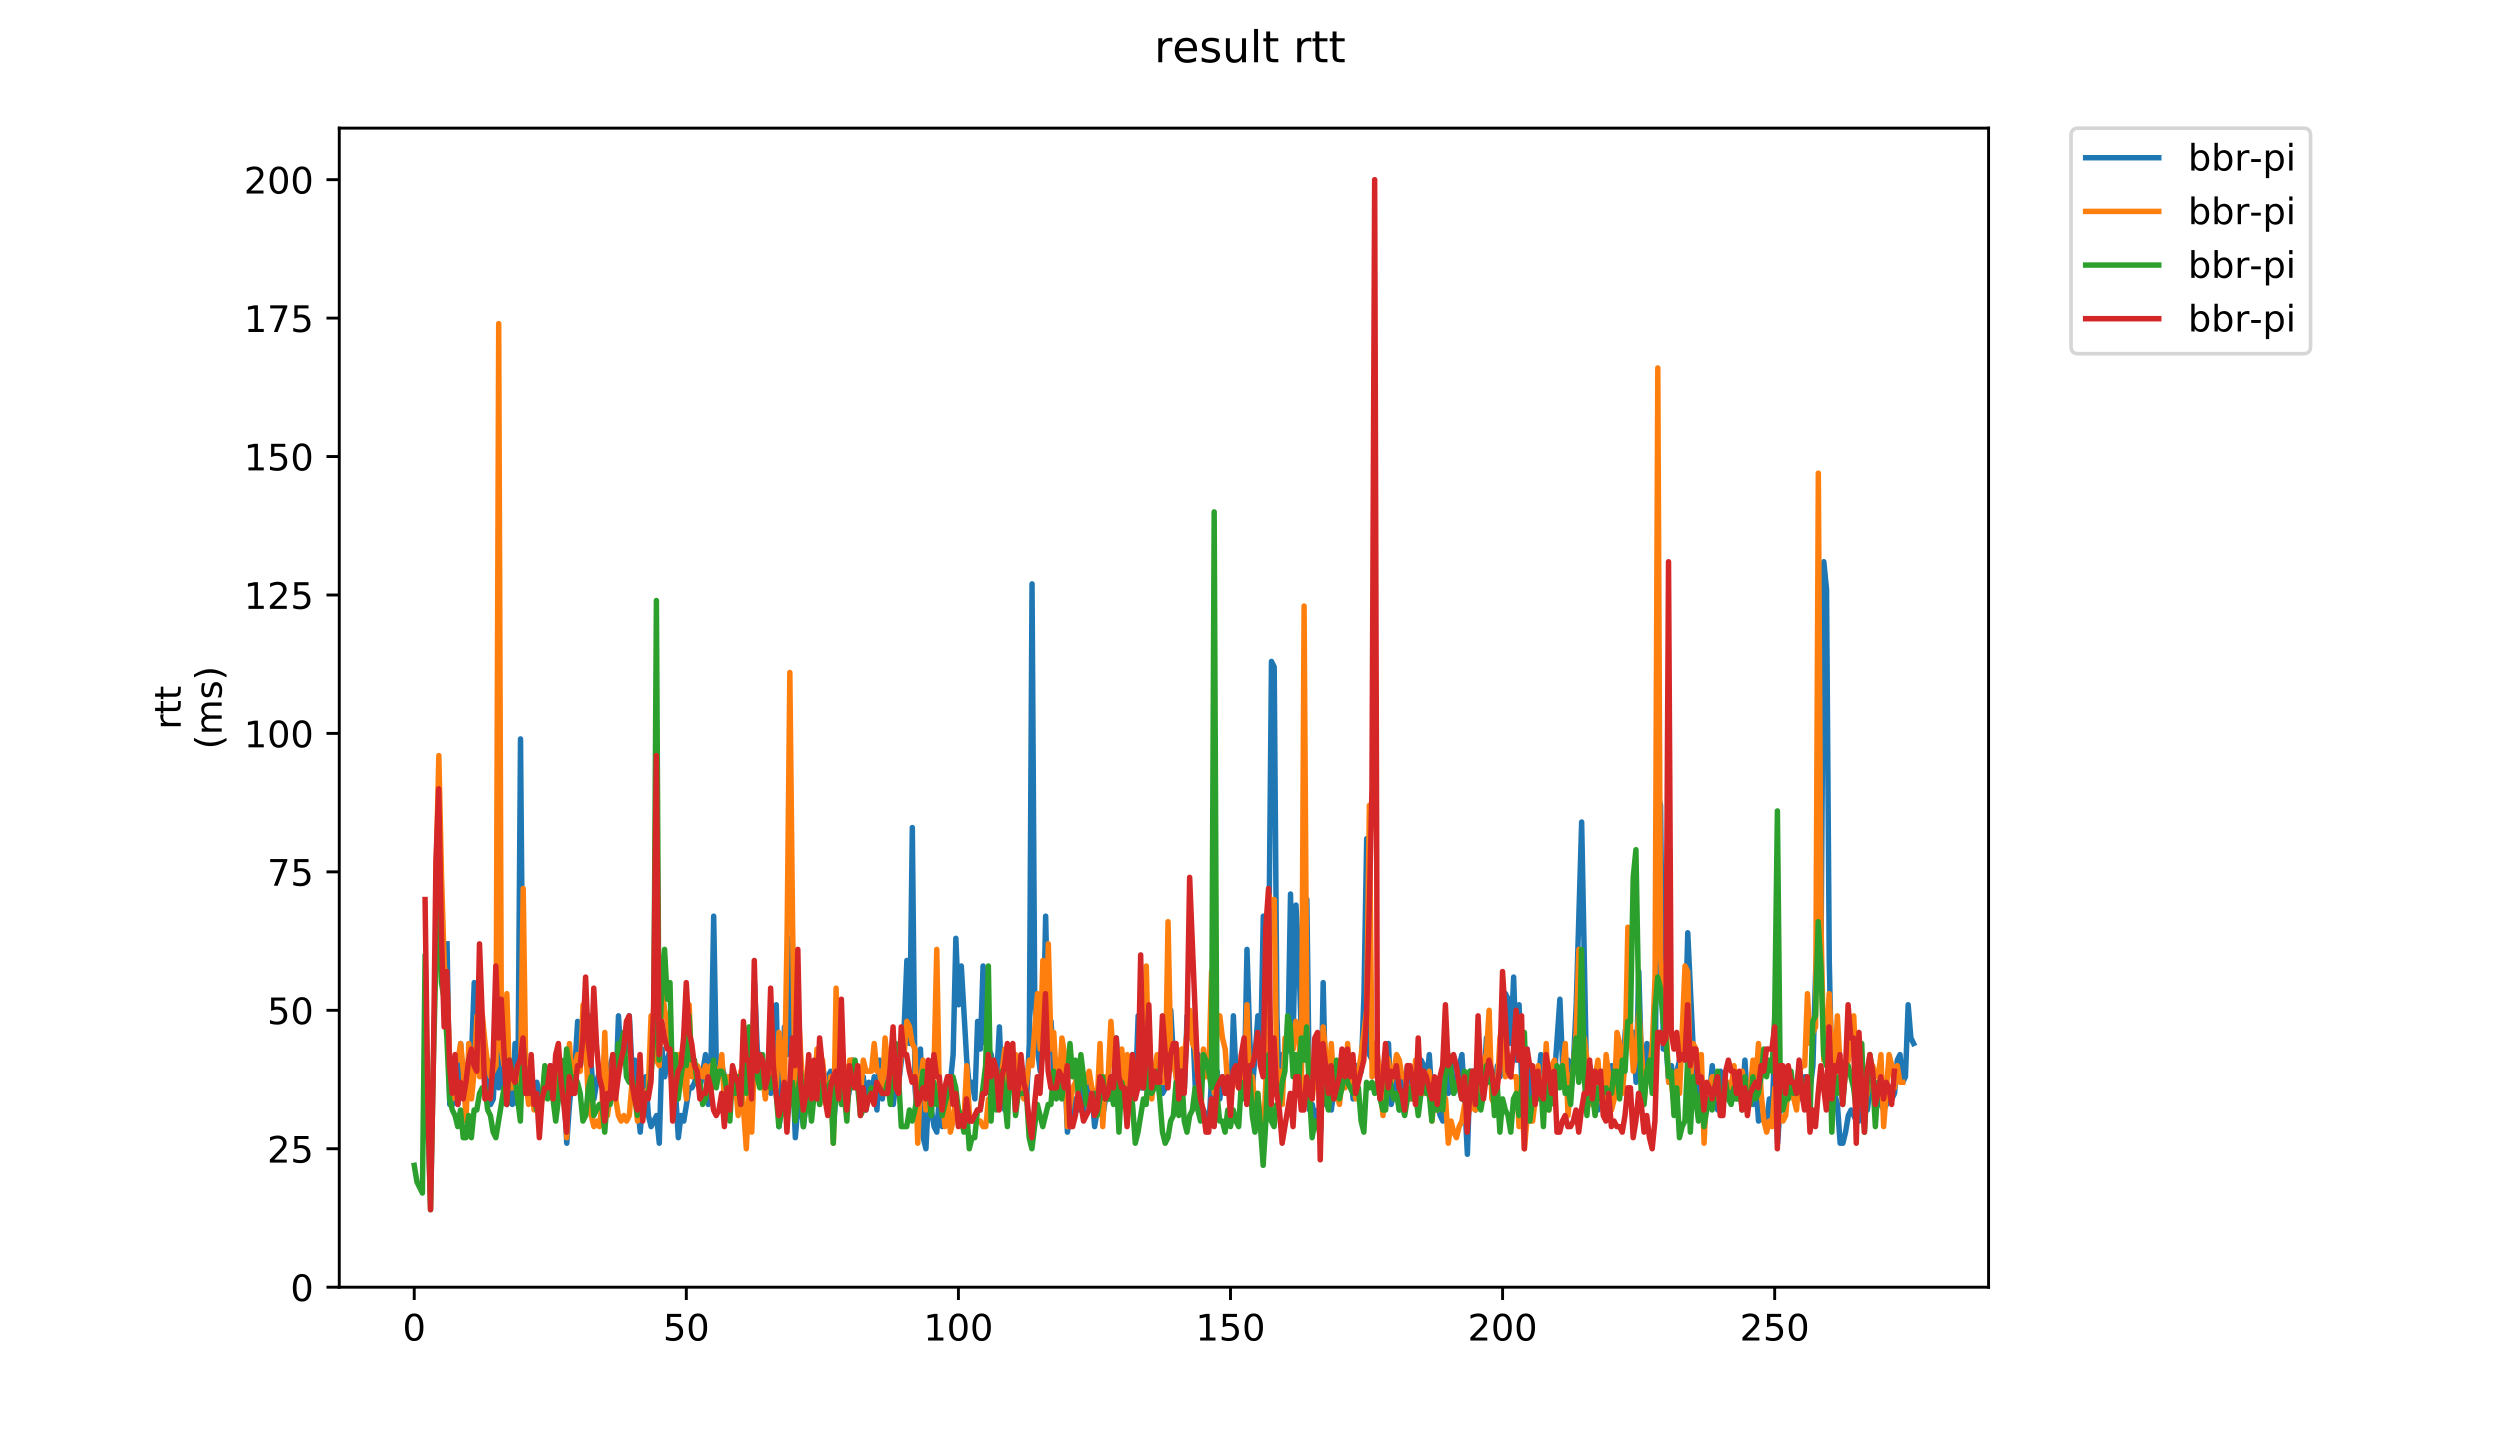 <?xml version="1.0" encoding="utf-8" standalone="no"?>
<!DOCTYPE svg PUBLIC "-//W3C//DTD SVG 1.1//EN"
  "http://www.w3.org/Graphics/SVG/1.1/DTD/svg11.dtd">
<!-- Created with matplotlib (https://matplotlib.org/) -->
<svg height="396pt" version="1.1" viewBox="0 0 684 396" width="684pt" xmlns="http://www.w3.org/2000/svg" xmlns:xlink="http://www.w3.org/1999/xlink">
 <defs>
  <style type="text/css">
*{stroke-linecap:butt;stroke-linejoin:round;}
  </style>
 </defs>
 <g id="figure_1">
  <g id="patch_1">
   <path d="M 0 396 
L 684 396 
L 684 0 
L 0 0 
z
" style="fill:#ffffff;"/>
  </g>
  <g id="axes_1">
   <g id="patch_2">
    <path d="M 92.824 352.174 
L 544.074 352.174 
L 544.074 35.062 
L 92.824 35.062 
z
" style="fill:#ffffff;"/>
   </g>
   <g id="matplotlib.axis_1">
    <g id="xtick_1">
     <g id="line2d_1">
      <defs>
       <path d="M 0 0 
L 0 3.5 
" id="m3729306bd9" style="stroke:#000000;stroke-width:0.8;"/>
      </defs>
      <g>
       <use style="stroke:#000000;stroke-width:0.8;" x="113.334" xlink:href="#m3729306bd9" y="352.174"/>
      </g>
     </g>
     <g id="text_1">
      <!-- 0 -->
      <defs>
       <path d="M 31.781 66.406 
Q 24.172 66.406 20.328 58.906 
Q 16.5 51.422 16.5 36.375 
Q 16.5 21.391 20.328 13.891 
Q 24.172 6.391 31.781 6.391 
Q 39.453 6.391 43.281 13.891 
Q 47.125 21.391 47.125 36.375 
Q 47.125 51.422 43.281 58.906 
Q 39.453 66.406 31.781 66.406 
z
M 31.781 74.219 
Q 44.047 74.219 50.516 64.516 
Q 56.984 54.828 56.984 36.375 
Q 56.984 17.969 50.516 8.266 
Q 44.047 -1.422 31.781 -1.422 
Q 19.531 -1.422 13.062 8.266 
Q 6.594 17.969 6.594 36.375 
Q 6.594 54.828 13.062 64.516 
Q 19.531 74.219 31.781 74.219 
z
" id="DejaVuSans-48"/>
      </defs>
      <g transform="translate(110.153 366.773)scale(0.1 -0.1)">
       <use xlink:href="#DejaVuSans-48"/>
      </g>
     </g>
    </g>
    <g id="xtick_2">
     <g id="line2d_2">
      <g>
       <use style="stroke:#000000;stroke-width:0.8;" x="187.777" xlink:href="#m3729306bd9" y="352.174"/>
      </g>
     </g>
     <g id="text_2">
      <!-- 50 -->
      <defs>
       <path d="M 10.797 72.906 
L 49.516 72.906 
L 49.516 64.594 
L 19.828 64.594 
L 19.828 46.734 
Q 21.969 47.469 24.109 47.828 
Q 26.266 48.188 28.422 48.188 
Q 40.625 48.188 47.75 41.5 
Q 54.891 34.812 54.891 23.391 
Q 54.891 11.625 47.562 5.094 
Q 40.234 -1.422 26.906 -1.422 
Q 22.312 -1.422 17.547 -0.641 
Q 12.797 0.141 7.719 1.703 
L 7.719 11.625 
Q 12.109 9.234 16.797 8.062 
Q 21.484 6.891 26.703 6.891 
Q 35.156 6.891 40.078 11.328 
Q 45.016 15.766 45.016 23.391 
Q 45.016 31 40.078 35.438 
Q 35.156 39.891 26.703 39.891 
Q 22.75 39.891 18.812 39.016 
Q 14.891 38.141 10.797 36.281 
z
" id="DejaVuSans-53"/>
      </defs>
      <g transform="translate(181.415 366.773)scale(0.1 -0.1)">
       <use xlink:href="#DejaVuSans-53"/>
       <use x="63.623" xlink:href="#DejaVuSans-48"/>
      </g>
     </g>
    </g>
    <g id="xtick_3">
     <g id="line2d_3">
      <g>
       <use style="stroke:#000000;stroke-width:0.8;" x="262.221" xlink:href="#m3729306bd9" y="352.174"/>
      </g>
     </g>
     <g id="text_3">
      <!-- 100 -->
      <defs>
       <path d="M 12.406 8.297 
L 28.516 8.297 
L 28.516 63.922 
L 10.984 60.406 
L 10.984 69.391 
L 28.422 72.906 
L 38.281 72.906 
L 38.281 8.297 
L 54.391 8.297 
L 54.391 0 
L 12.406 0 
z
" id="DejaVuSans-49"/>
      </defs>
      <g transform="translate(252.677 366.773)scale(0.1 -0.1)">
       <use xlink:href="#DejaVuSans-49"/>
       <use x="63.623" xlink:href="#DejaVuSans-48"/>
       <use x="127.246" xlink:href="#DejaVuSans-48"/>
      </g>
     </g>
    </g>
    <g id="xtick_4">
     <g id="line2d_4">
      <g>
       <use style="stroke:#000000;stroke-width:0.8;" x="336.665" xlink:href="#m3729306bd9" y="352.174"/>
      </g>
     </g>
     <g id="text_4">
      <!-- 150 -->
      <g transform="translate(327.121 366.773)scale(0.1 -0.1)">
       <use xlink:href="#DejaVuSans-49"/>
       <use x="63.623" xlink:href="#DejaVuSans-53"/>
       <use x="127.246" xlink:href="#DejaVuSans-48"/>
      </g>
     </g>
    </g>
    <g id="xtick_5">
     <g id="line2d_5">
      <g>
       <use style="stroke:#000000;stroke-width:0.8;" x="411.108" xlink:href="#m3729306bd9" y="352.174"/>
      </g>
     </g>
     <g id="text_5">
      <!-- 200 -->
      <defs>
       <path d="M 19.188 8.297 
L 53.609 8.297 
L 53.609 0 
L 7.328 0 
L 7.328 8.297 
Q 12.938 14.109 22.625 23.891 
Q 32.328 33.688 34.812 36.531 
Q 39.547 41.844 41.422 45.531 
Q 43.312 49.219 43.312 52.781 
Q 43.312 58.594 39.234 62.25 
Q 35.156 65.922 28.609 65.922 
Q 23.969 65.922 18.812 64.312 
Q 13.672 62.703 7.812 59.422 
L 7.812 69.391 
Q 13.766 71.781 18.938 73 
Q 24.125 74.219 28.422 74.219 
Q 39.75 74.219 46.484 68.547 
Q 53.219 62.891 53.219 53.422 
Q 53.219 48.922 51.531 44.891 
Q 49.859 40.875 45.406 35.406 
Q 44.188 33.984 37.641 27.219 
Q 31.109 20.453 19.188 8.297 
z
" id="DejaVuSans-50"/>
      </defs>
      <g transform="translate(401.564 366.773)scale(0.1 -0.1)">
       <use xlink:href="#DejaVuSans-50"/>
       <use x="63.623" xlink:href="#DejaVuSans-48"/>
       <use x="127.246" xlink:href="#DejaVuSans-48"/>
      </g>
     </g>
    </g>
    <g id="xtick_6">
     <g id="line2d_6">
      <g>
       <use style="stroke:#000000;stroke-width:0.8;" x="485.552" xlink:href="#m3729306bd9" y="352.174"/>
      </g>
     </g>
     <g id="text_6">
      <!-- 250 -->
      <g transform="translate(476.008 366.773)scale(0.1 -0.1)">
       <use xlink:href="#DejaVuSans-50"/>
       <use x="63.623" xlink:href="#DejaVuSans-53"/>
       <use x="127.246" xlink:href="#DejaVuSans-48"/>
      </g>
     </g>
    </g>
   </g>
   <g id="matplotlib.axis_2">
    <g id="ytick_1">
     <g id="line2d_7">
      <defs>
       <path d="M 0 0 
L -3.5 0 
" id="mae95e56ed5" style="stroke:#000000;stroke-width:0.8;"/>
      </defs>
      <g>
       <use style="stroke:#000000;stroke-width:0.8;" x="92.824" xlink:href="#mae95e56ed5" y="352.174"/>
      </g>
     </g>
     <g id="text_7">
      <!-- 0 -->
      <g transform="translate(79.461 355.973)scale(0.1 -0.1)">
       <use xlink:href="#DejaVuSans-48"/>
      </g>
     </g>
    </g>
    <g id="ytick_2">
     <g id="line2d_8">
      <g>
       <use style="stroke:#000000;stroke-width:0.8;" x="92.824" xlink:href="#mae95e56ed5" y="314.297"/>
      </g>
     </g>
     <g id="text_8">
      <!-- 25 -->
      <g transform="translate(73.099 318.096)scale(0.1 -0.1)">
       <use xlink:href="#DejaVuSans-50"/>
       <use x="63.623" xlink:href="#DejaVuSans-53"/>
      </g>
     </g>
    </g>
    <g id="ytick_3">
     <g id="line2d_9">
      <g>
       <use style="stroke:#000000;stroke-width:0.8;" x="92.824" xlink:href="#mae95e56ed5" y="276.419"/>
      </g>
     </g>
     <g id="text_9">
      <!-- 50 -->
      <g transform="translate(73.099 280.218)scale(0.1 -0.1)">
       <use xlink:href="#DejaVuSans-53"/>
       <use x="63.623" xlink:href="#DejaVuSans-48"/>
      </g>
     </g>
    </g>
    <g id="ytick_4">
     <g id="line2d_10">
      <g>
       <use style="stroke:#000000;stroke-width:0.8;" x="92.824" xlink:href="#mae95e56ed5" y="238.541"/>
      </g>
     </g>
     <g id="text_10">
      <!-- 75 -->
      <defs>
       <path d="M 8.203 72.906 
L 55.078 72.906 
L 55.078 68.703 
L 28.609 0 
L 18.312 0 
L 43.219 64.594 
L 8.203 64.594 
z
" id="DejaVuSans-55"/>
      </defs>
      <g transform="translate(73.099 242.34)scale(0.1 -0.1)">
       <use xlink:href="#DejaVuSans-55"/>
       <use x="63.623" xlink:href="#DejaVuSans-53"/>
      </g>
     </g>
    </g>
    <g id="ytick_5">
     <g id="line2d_11">
      <g>
       <use style="stroke:#000000;stroke-width:0.8;" x="92.824" xlink:href="#mae95e56ed5" y="200.664"/>
      </g>
     </g>
     <g id="text_11">
      <!-- 100 -->
      <g transform="translate(66.736 204.463)scale(0.1 -0.1)">
       <use xlink:href="#DejaVuSans-49"/>
       <use x="63.623" xlink:href="#DejaVuSans-48"/>
       <use x="127.246" xlink:href="#DejaVuSans-48"/>
      </g>
     </g>
    </g>
    <g id="ytick_6">
     <g id="line2d_12">
      <g>
       <use style="stroke:#000000;stroke-width:0.8;" x="92.824" xlink:href="#mae95e56ed5" y="162.786"/>
      </g>
     </g>
     <g id="text_12">
      <!-- 125 -->
      <g transform="translate(66.736 166.585)scale(0.1 -0.1)">
       <use xlink:href="#DejaVuSans-49"/>
       <use x="63.623" xlink:href="#DejaVuSans-50"/>
       <use x="127.246" xlink:href="#DejaVuSans-53"/>
      </g>
     </g>
    </g>
    <g id="ytick_7">
     <g id="line2d_13">
      <g>
       <use style="stroke:#000000;stroke-width:0.8;" x="92.824" xlink:href="#mae95e56ed5" y="124.908"/>
      </g>
     </g>
     <g id="text_13">
      <!-- 150 -->
      <g transform="translate(66.736 128.707)scale(0.1 -0.1)">
       <use xlink:href="#DejaVuSans-49"/>
       <use x="63.623" xlink:href="#DejaVuSans-53"/>
       <use x="127.246" xlink:href="#DejaVuSans-48"/>
      </g>
     </g>
    </g>
    <g id="ytick_8">
     <g id="line2d_14">
      <g>
       <use style="stroke:#000000;stroke-width:0.8;" x="92.824" xlink:href="#mae95e56ed5" y="87.031"/>
      </g>
     </g>
     <g id="text_14">
      <!-- 175 -->
      <g transform="translate(66.736 90.83)scale(0.1 -0.1)">
       <use xlink:href="#DejaVuSans-49"/>
       <use x="63.623" xlink:href="#DejaVuSans-55"/>
       <use x="127.246" xlink:href="#DejaVuSans-53"/>
      </g>
     </g>
    </g>
    <g id="ytick_9">
     <g id="line2d_15">
      <g>
       <use style="stroke:#000000;stroke-width:0.8;" x="92.824" xlink:href="#mae95e56ed5" y="49.153"/>
      </g>
     </g>
     <g id="text_15">
      <!-- 200 -->
      <g transform="translate(66.736 52.952)scale(0.1 -0.1)">
       <use xlink:href="#DejaVuSans-50"/>
       <use x="63.623" xlink:href="#DejaVuSans-48"/>
       <use x="127.246" xlink:href="#DejaVuSans-48"/>
      </g>
     </g>
    </g>
    <g id="text_16">
     <!-- rtt -->
     <defs>
      <path d="M 41.109 46.297 
Q 39.594 47.172 37.812 47.578 
Q 36.031 48 33.891 48 
Q 26.266 48 22.188 43.047 
Q 18.109 38.094 18.109 28.812 
L 18.109 0 
L 9.078 0 
L 9.078 54.688 
L 18.109 54.688 
L 18.109 46.188 
Q 20.953 51.172 25.484 53.578 
Q 30.031 56 36.531 56 
Q 37.453 56 38.578 55.875 
Q 39.703 55.766 41.062 55.516 
z
" id="DejaVuSans-114"/>
      <path d="M 18.312 70.219 
L 18.312 54.688 
L 36.812 54.688 
L 36.812 47.703 
L 18.312 47.703 
L 18.312 18.016 
Q 18.312 11.328 20.141 9.422 
Q 21.969 7.516 27.594 7.516 
L 36.812 7.516 
L 36.812 0 
L 27.594 0 
Q 17.188 0 13.234 3.875 
Q 9.281 7.766 9.281 18.016 
L 9.281 47.703 
L 2.688 47.703 
L 2.688 54.688 
L 9.281 54.688 
L 9.281 70.219 
z
" id="DejaVuSans-116"/>
     </defs>
     <g transform="translate(49.459 199.594)rotate(-90)scale(0.1 -0.1)">
      <use xlink:href="#DejaVuSans-114"/>
      <use x="41.113" xlink:href="#DejaVuSans-116"/>
      <use x="80.322" xlink:href="#DejaVuSans-116"/>
     </g>
     <!-- (ms) -->
     <defs>
      <path d="M 31 75.875 
Q 24.469 64.656 21.281 53.656 
Q 18.109 42.672 18.109 31.391 
Q 18.109 20.125 21.312 9.062 
Q 24.516 -2 31 -13.188 
L 23.188 -13.188 
Q 15.875 -1.703 12.234 9.375 
Q 8.594 20.453 8.594 31.391 
Q 8.594 42.281 12.203 53.312 
Q 15.828 64.359 23.188 75.875 
z
" id="DejaVuSans-40"/>
      <path d="M 52 44.188 
Q 55.375 50.25 60.062 53.125 
Q 64.75 56 71.094 56 
Q 79.641 56 84.281 50.016 
Q 88.922 44.047 88.922 33.016 
L 88.922 0 
L 79.891 0 
L 79.891 32.719 
Q 79.891 40.578 77.094 44.375 
Q 74.312 48.188 68.609 48.188 
Q 61.625 48.188 57.562 43.547 
Q 53.516 38.922 53.516 30.906 
L 53.516 0 
L 44.484 0 
L 44.484 32.719 
Q 44.484 40.625 41.703 44.406 
Q 38.922 48.188 33.109 48.188 
Q 26.219 48.188 22.156 43.531 
Q 18.109 38.875 18.109 30.906 
L 18.109 0 
L 9.078 0 
L 9.078 54.688 
L 18.109 54.688 
L 18.109 46.188 
Q 21.188 51.219 25.484 53.609 
Q 29.781 56 35.688 56 
Q 41.656 56 45.828 52.969 
Q 50 49.953 52 44.188 
z
" id="DejaVuSans-109"/>
      <path d="M 44.281 53.078 
L 44.281 44.578 
Q 40.484 46.531 36.375 47.5 
Q 32.281 48.484 27.875 48.484 
Q 21.188 48.484 17.844 46.438 
Q 14.5 44.391 14.5 40.281 
Q 14.5 37.156 16.891 35.375 
Q 19.281 33.594 26.516 31.984 
L 29.594 31.297 
Q 39.156 29.25 43.188 25.516 
Q 47.219 21.781 47.219 15.094 
Q 47.219 7.469 41.188 3.016 
Q 35.156 -1.422 24.609 -1.422 
Q 20.219 -1.422 15.453 -0.562 
Q 10.688 0.297 5.422 2 
L 5.422 11.281 
Q 10.406 8.688 15.234 7.391 
Q 20.062 6.109 24.812 6.109 
Q 31.156 6.109 34.562 8.281 
Q 37.984 10.453 37.984 14.406 
Q 37.984 18.062 35.516 20.016 
Q 33.062 21.969 24.703 23.781 
L 21.578 24.516 
Q 13.234 26.266 9.516 29.906 
Q 5.812 33.547 5.812 39.891 
Q 5.812 47.609 11.281 51.797 
Q 16.75 56 26.812 56 
Q 31.781 56 36.172 55.266 
Q 40.578 54.547 44.281 53.078 
z
" id="DejaVuSans-115"/>
      <path d="M 8.016 75.875 
L 15.828 75.875 
Q 23.141 64.359 26.781 53.312 
Q 30.422 42.281 30.422 31.391 
Q 30.422 20.453 26.781 9.375 
Q 23.141 -1.703 15.828 -13.188 
L 8.016 -13.188 
Q 14.5 -2 17.703 9.062 
Q 20.906 20.125 20.906 31.391 
Q 20.906 42.672 17.703 53.656 
Q 14.5 64.656 8.016 75.875 
z
" id="DejaVuSans-41"/>
     </defs>
     <g transform="translate(60.657 204.995)rotate(-90)scale(0.1 -0.1)">
      <use xlink:href="#DejaVuSans-40"/>
      <use x="39.014" xlink:href="#DejaVuSans-109"/>
      <use x="136.426" xlink:href="#DejaVuSans-115"/>
      <use x="188.525" xlink:href="#DejaVuSans-41"/>
     </g>
    </g>
   </g>
   <g id="line2d_16">
    <path clip-path="url(#p307e58824f)" d="M 122.312 258.238 
L 123.056 302.176 
L 123.801 302.176 
L 124.545 294.6 
L 125.289 302.176 
L 126.034 285.51 
L 126.778 297.63 
L 127.523 297.63 
L 128.267 296.115 
L 129.012 288.54 
L 129.756 268.843 
L 130.5 283.994 
L 131.245 285.51 
L 131.989 280.964 
L 132.734 299.145 
L 133.478 290.055 
L 134.223 302.176 
L 134.967 300.661 
L 135.712 285.51 
L 136.456 297.63 
L 137.2 273.389 
L 137.945 297.63 
L 138.689 302.176 
L 139.434 299.145 
L 140.178 302.176 
L 140.923 285.51 
L 141.667 302.176 
L 142.411 202.179 
L 143.156 288.54 
L 143.9 299.145 
L 144.645 294.6 
L 145.389 296.115 
L 146.134 299.145 
L 146.878 296.115 
L 147.622 300.661 
L 148.367 300.661 
L 149.111 294.6 
L 149.856 297.63 
L 150.6 291.57 
L 151.345 297.63 
L 152.089 294.6 
L 152.834 299.145 
L 153.578 299.145 
L 154.322 297.63 
L 155.067 312.781 
L 155.811 302.176 
L 156.556 294.6 
L 157.3 291.57 
L 158.045 279.449 
L 158.789 291.57 
L 159.533 287.025 
L 160.278 288.54 
L 161.022 277.934 
L 161.767 291.57 
L 162.511 300.661 
L 163.256 296.115 
L 164 293.085 
L 164.745 294.6 
L 165.489 306.721 
L 166.233 294.6 
L 167.722 288.54 
L 168.467 299.145 
L 169.211 277.934 
L 169.956 290.055 
L 171.444 287.025 
L 172.189 277.934 
L 172.933 293.085 
L 173.678 290.055 
L 174.422 302.176 
L 175.167 309.751 
L 175.911 300.661 
L 176.655 294.6 
L 177.4 305.206 
L 178.144 308.236 
L 179.633 305.206 
L 180.378 312.781 
L 181.122 287.025 
L 181.867 294.6 
L 182.611 290.055 
L 183.355 287.025 
L 184.1 302.176 
L 184.844 299.145 
L 185.589 311.266 
L 186.333 305.206 
L 187.078 306.721 
L 188.566 297.63 
L 189.311 297.63 
L 190.055 296.115 
L 190.8 293.085 
L 191.544 297.63 
L 193.033 288.54 
L 193.778 302.176 
L 194.522 291.57 
L 195.266 250.662 
L 196.011 293.085 
L 196.755 290.055 
L 197.5 291.57 
L 198.244 294.6 
L 198.989 299.145 
L 199.733 299.145 
L 200.477 294.6 
L 201.966 294.6 
L 202.711 299.145 
L 203.455 296.115 
L 204.2 296.115 
L 204.944 287.025 
L 205.688 293.085 
L 206.433 268.843 
L 207.177 287.025 
L 207.922 291.57 
L 208.666 294.6 
L 209.411 296.115 
L 210.155 294.6 
L 210.9 299.145 
L 212.388 274.904 
L 213.133 308.236 
L 213.877 302.176 
L 214.622 280.964 
L 215.366 288.54 
L 216.111 256.722 
L 216.855 291.57 
L 217.599 311.266 
L 218.344 302.176 
L 219.088 302.176 
L 219.833 308.236 
L 220.577 300.661 
L 221.322 294.6 
L 222.066 299.145 
L 222.811 297.63 
L 223.555 297.63 
L 224.299 299.145 
L 225.044 291.57 
L 225.788 296.115 
L 227.277 293.085 
L 228.022 308.236 
L 228.766 299.145 
L 230.255 299.145 
L 230.999 291.57 
L 231.744 302.176 
L 232.488 297.63 
L 233.233 290.055 
L 233.977 293.085 
L 234.721 294.6 
L 235.466 300.661 
L 236.21 294.6 
L 236.955 303.691 
L 237.699 296.115 
L 238.444 299.145 
L 239.188 294.6 
L 239.933 303.691 
L 240.677 290.055 
L 241.421 300.661 
L 242.166 293.085 
L 242.91 297.63 
L 243.655 290.055 
L 244.399 302.176 
L 245.144 296.115 
L 245.888 296.115 
L 246.632 290.055 
L 247.377 280.964 
L 248.121 262.783 
L 248.866 285.51 
L 249.61 226.42 
L 250.355 297.63 
L 251.099 306.721 
L 251.843 287.025 
L 252.588 311.266 
L 253.332 314.297 
L 254.077 299.145 
L 255.566 308.236 
L 256.31 309.751 
L 257.055 299.145 
L 257.799 308.236 
L 258.543 306.721 
L 259.288 294.6 
L 260.032 296.115 
L 260.777 288.54 
L 261.521 256.722 
L 262.266 274.904 
L 263.01 264.298 
L 264.499 290.055 
L 265.243 297.63 
L 265.988 296.115 
L 266.732 300.661 
L 267.477 279.449 
L 268.221 287.025 
L 268.966 264.298 
L 269.71 285.51 
L 271.199 288.54 
L 271.943 294.6 
L 272.688 294.6 
L 273.432 280.964 
L 274.177 299.145 
L 274.921 303.691 
L 275.665 297.63 
L 276.41 296.115 
L 277.154 291.57 
L 277.899 297.63 
L 278.643 299.145 
L 279.388 293.085 
L 280.132 294.6 
L 280.876 300.661 
L 281.621 285.51 
L 282.365 159.756 
L 283.11 274.904 
L 283.854 287.025 
L 284.599 293.085 
L 285.343 287.025 
L 286.088 250.662 
L 286.832 283.994 
L 287.576 279.449 
L 288.321 293.085 
L 289.065 293.085 
L 289.81 290.055 
L 290.554 299.145 
L 291.299 291.57 
L 292.043 309.751 
L 292.787 305.206 
L 293.532 305.206 
L 294.276 300.661 
L 295.021 303.691 
L 295.765 297.63 
L 296.51 303.691 
L 297.254 294.6 
L 297.999 300.661 
L 298.743 299.145 
L 299.487 308.236 
L 300.232 303.691 
L 300.976 300.661 
L 301.721 305.206 
L 302.465 300.661 
L 303.954 300.661 
L 304.698 297.63 
L 305.443 283.994 
L 306.187 299.145 
L 307.676 293.085 
L 308.421 299.145 
L 309.165 297.63 
L 309.909 288.54 
L 310.654 299.145 
L 311.398 277.934 
L 312.143 297.63 
L 313.632 297.63 
L 314.376 291.57 
L 315.121 293.085 
L 315.865 297.63 
L 316.609 293.085 
L 318.098 299.145 
L 318.843 297.63 
L 320.332 276.419 
L 321.076 290.055 
L 321.82 294.6 
L 322.565 300.661 
L 323.309 290.055 
L 324.054 297.63 
L 324.798 277.934 
L 325.543 283.994 
L 326.287 279.449 
L 327.032 297.63 
L 327.776 288.54 
L 328.52 305.206 
L 329.265 303.691 
L 330.009 305.206 
L 330.754 308.236 
L 331.498 294.6 
L 332.243 305.206 
L 332.987 293.085 
L 333.731 300.661 
L 334.476 294.6 
L 335.22 297.63 
L 335.965 293.085 
L 336.709 302.176 
L 337.454 277.934 
L 338.198 294.6 
L 338.942 291.57 
L 340.431 297.63 
L 341.176 259.753 
L 341.92 283.994 
L 342.665 297.63 
L 343.409 288.54 
L 344.154 277.934 
L 344.898 288.54 
L 345.642 250.662 
L 346.387 282.479 
L 347.131 261.268 
L 347.876 180.967 
L 348.62 182.482 
L 349.365 277.934 
L 350.109 302.176 
L 350.853 288.54 
L 351.598 288.54 
L 352.342 287.025 
L 353.087 244.602 
L 353.831 282.479 
L 354.576 247.632 
L 355.32 261.268 
L 356.065 283.994 
L 357.553 246.117 
L 358.298 303.691 
L 359.042 302.176 
L 359.787 306.721 
L 360.531 303.691 
L 361.276 309.751 
L 362.02 268.843 
L 362.764 302.176 
L 363.509 297.63 
L 364.253 303.691 
L 364.998 297.63 
L 365.742 300.661 
L 366.487 299.145 
L 367.231 291.57 
L 367.975 291.57 
L 368.72 296.115 
L 369.464 291.57 
L 370.209 300.661 
L 370.953 291.57 
L 371.698 294.6 
L 372.442 293.085 
L 373.187 271.874 
L 373.931 229.451 
L 374.675 288.54 
L 375.42 290.055 
L 376.909 290.055 
L 377.653 300.661 
L 378.398 302.176 
L 379.142 296.115 
L 379.886 285.51 
L 380.631 302.176 
L 381.375 299.145 
L 382.12 294.6 
L 382.864 303.691 
L 383.609 294.6 
L 384.353 299.145 
L 385.097 291.57 
L 385.842 300.661 
L 386.586 293.085 
L 387.331 291.57 
L 388.075 294.6 
L 388.82 290.055 
L 389.564 291.57 
L 390.309 296.115 
L 391.053 288.54 
L 391.797 300.661 
L 392.542 303.691 
L 393.286 302.176 
L 394.031 305.206 
L 394.775 306.721 
L 395.52 293.085 
L 396.264 299.145 
L 397.008 290.055 
L 397.753 299.145 
L 398.497 296.115 
L 399.242 291.57 
L 399.986 288.54 
L 400.731 300.661 
L 401.475 315.812 
L 402.22 293.085 
L 402.964 293.085 
L 403.708 303.691 
L 404.453 291.57 
L 405.197 299.145 
L 405.942 297.63 
L 406.686 283.994 
L 407.431 294.6 
L 408.175 294.6 
L 408.919 302.176 
L 409.664 291.57 
L 410.408 294.6 
L 411.897 271.874 
L 412.642 273.389 
L 413.386 285.51 
L 414.13 267.328 
L 414.875 290.055 
L 415.619 274.904 
L 416.364 297.63 
L 417.108 306.721 
L 417.853 287.025 
L 418.597 300.661 
L 419.342 297.63 
L 420.086 297.63 
L 420.83 296.115 
L 421.575 288.54 
L 422.319 303.691 
L 423.064 293.085 
L 423.808 291.57 
L 424.553 297.63 
L 425.297 294.6 
L 426.786 273.389 
L 427.53 291.57 
L 428.275 297.63 
L 429.019 290.055 
L 429.764 299.145 
L 430.508 290.055 
L 431.253 274.904 
L 432.741 224.905 
L 434.23 302.176 
L 434.975 291.57 
L 435.719 294.6 
L 436.464 300.661 
L 437.208 303.691 
L 437.952 294.6 
L 438.697 293.085 
L 439.441 297.63 
L 440.186 300.661 
L 440.93 291.57 
L 441.675 297.63 
L 442.419 293.085 
L 443.163 293.085 
L 443.908 297.63 
L 444.652 282.479 
L 445.397 276.419 
L 446.141 285.51 
L 446.886 282.479 
L 447.63 296.115 
L 448.375 265.813 
L 449.119 291.57 
L 449.863 291.57 
L 450.608 285.51 
L 451.352 290.055 
L 452.097 291.57 
L 452.841 296.115 
L 453.586 217.33 
L 454.33 220.36 
L 455.074 287.025 
L 455.819 285.51 
L 456.563 296.115 
L 457.308 291.57 
L 458.052 302.176 
L 458.797 293.085 
L 459.541 290.055 
L 460.286 290.055 
L 461.03 282.479 
L 461.774 255.207 
L 463.263 287.025 
L 464.008 294.6 
L 464.752 300.661 
L 465.497 300.661 
L 466.241 302.176 
L 466.985 297.63 
L 467.73 299.145 
L 468.474 291.57 
L 469.963 303.691 
L 470.708 293.085 
L 471.452 297.63 
L 472.196 297.63 
L 472.941 300.661 
L 473.685 297.63 
L 474.43 300.661 
L 475.174 296.115 
L 476.663 302.176 
L 477.408 290.055 
L 478.152 302.176 
L 478.896 300.661 
L 479.641 302.176 
L 480.385 296.115 
L 481.13 306.721 
L 481.874 305.206 
L 482.619 306.721 
L 483.363 306.721 
L 484.107 300.661 
L 484.852 305.206 
L 485.596 283.994 
L 486.341 312.781 
L 487.085 302.176 
L 487.83 296.115 
L 488.574 296.115 
L 489.318 293.085 
L 490.063 299.145 
L 491.552 299.145 
L 492.296 293.085 
L 493.041 300.661 
L 493.785 294.6 
L 494.53 299.145 
L 495.274 297.63 
L 496.018 291.57 
L 496.763 265.813 
L 497.507 252.177 
L 498.252 258.238 
L 498.996 153.695 
L 499.741 161.271 
L 500.485 262.783 
L 501.229 297.63 
L 501.974 299.145 
L 502.718 302.176 
L 503.463 312.781 
L 504.207 312.781 
L 504.952 309.751 
L 505.696 305.206 
L 506.441 303.691 
L 507.929 306.721 
L 508.674 306.721 
L 509.418 303.691 
L 510.163 293.085 
L 510.907 303.691 
L 511.652 297.63 
L 512.396 296.115 
L 513.14 297.63 
L 513.885 302.176 
L 514.629 302.176 
L 515.374 303.691 
L 516.118 302.176 
L 516.863 299.145 
L 517.607 300.661 
L 518.351 299.145 
L 519.096 290.055 
L 519.84 288.54 
L 520.585 296.115 
L 521.329 294.6 
L 522.074 274.904 
L 522.818 283.994 
L 523.563 285.51 
L 523.563 285.51 
" style="fill:none;stroke:#1f77b4;stroke-linecap:square;stroke-width:1.5;"/>
   </g>
   <g id="line2d_17">
    <path clip-path="url(#p307e58824f)" d="M 119.322 238.541 
L 120.066 206.724 
L 120.811 240.056 
L 121.555 264.298 
L 122.3 268.843 
L 123.044 291.57 
L 123.789 300.661 
L 124.533 290.055 
L 125.278 290.055 
L 126.022 285.51 
L 126.766 293.085 
L 127.511 306.721 
L 128.255 285.51 
L 129 300.661 
L 129.744 293.085 
L 130.489 277.934 
L 131.233 294.6 
L 131.977 277.934 
L 132.722 285.51 
L 133.466 291.57 
L 134.211 294.6 
L 135.7 291.57 
L 136.444 88.546 
L 137.188 287.025 
L 137.933 291.57 
L 138.677 271.874 
L 139.422 297.63 
L 140.166 297.63 
L 140.911 293.085 
L 141.655 296.115 
L 142.4 297.63 
L 143.144 243.087 
L 143.888 296.115 
L 144.633 302.176 
L 145.377 294.6 
L 146.122 303.691 
L 146.866 302.176 
L 147.611 303.691 
L 148.355 300.661 
L 149.099 293.085 
L 149.844 299.145 
L 150.588 297.63 
L 151.333 300.661 
L 152.077 299.145 
L 152.822 288.54 
L 153.566 294.6 
L 154.311 294.6 
L 155.055 311.266 
L 155.799 285.51 
L 156.544 297.63 
L 157.288 291.57 
L 158.033 288.54 
L 158.777 293.085 
L 159.522 274.904 
L 160.266 285.51 
L 161.01 302.176 
L 162.499 308.236 
L 163.244 306.721 
L 163.988 308.236 
L 164.733 302.176 
L 165.477 282.479 
L 166.221 305.206 
L 166.966 299.145 
L 167.71 288.54 
L 168.455 300.661 
L 169.199 305.206 
L 169.944 306.721 
L 170.688 305.206 
L 171.433 306.721 
L 172.177 305.206 
L 172.921 296.115 
L 173.666 299.145 
L 174.41 306.721 
L 175.155 294.6 
L 175.899 302.176 
L 176.644 299.145 
L 177.388 297.63 
L 178.132 277.934 
L 178.877 285.51 
L 179.621 290.055 
L 180.366 291.57 
L 181.11 270.358 
L 181.855 276.419 
L 182.599 279.449 
L 183.343 285.51 
L 184.088 293.085 
L 184.832 297.63 
L 185.577 288.54 
L 186.321 288.54 
L 187.81 300.661 
L 188.555 274.904 
L 189.299 294.6 
L 190.788 291.57 
L 192.277 294.6 
L 193.021 291.57 
L 193.766 297.63 
L 194.51 291.57 
L 195.254 291.57 
L 196.743 294.6 
L 197.488 288.54 
L 198.232 302.176 
L 198.977 294.6 
L 200.466 294.6 
L 201.21 296.115 
L 201.954 305.206 
L 202.699 293.085 
L 204.188 314.297 
L 204.932 299.145 
L 205.677 309.751 
L 206.421 290.055 
L 207.165 288.54 
L 207.91 293.085 
L 208.654 294.6 
L 209.399 300.661 
L 210.143 291.57 
L 210.888 294.6 
L 211.632 293.085 
L 212.376 297.63 
L 213.121 282.479 
L 214.61 297.63 
L 215.354 255.207 
L 216.099 183.997 
L 216.843 252.177 
L 217.588 302.176 
L 218.332 274.904 
L 219.076 288.54 
L 219.821 299.145 
L 220.565 294.6 
L 221.31 294.6 
L 222.054 297.63 
L 222.799 296.115 
L 223.543 287.025 
L 224.287 302.176 
L 225.032 290.055 
L 225.776 297.63 
L 226.521 303.691 
L 227.265 294.6 
L 228.01 312.781 
L 228.754 270.358 
L 229.499 297.63 
L 230.243 302.176 
L 230.987 291.57 
L 231.732 303.691 
L 232.476 290.055 
L 233.221 290.055 
L 233.965 291.57 
L 234.71 294.6 
L 235.454 299.145 
L 236.198 290.055 
L 236.943 293.085 
L 238.432 293.085 
L 239.176 285.51 
L 239.921 293.085 
L 240.665 293.085 
L 241.409 299.145 
L 242.154 283.994 
L 243.643 299.145 
L 244.387 290.055 
L 245.132 294.6 
L 245.876 296.115 
L 246.621 287.025 
L 247.365 288.54 
L 248.109 279.449 
L 248.854 280.964 
L 249.598 285.51 
L 250.343 287.025 
L 251.087 312.781 
L 251.832 296.115 
L 252.576 290.055 
L 253.32 303.691 
L 254.065 296.115 
L 254.809 297.63 
L 255.554 291.57 
L 256.298 259.753 
L 257.043 302.176 
L 257.787 297.63 
L 258.532 308.236 
L 259.276 300.661 
L 260.02 309.751 
L 260.765 306.721 
L 261.509 300.661 
L 262.254 303.691 
L 262.998 308.236 
L 263.743 306.721 
L 264.487 291.57 
L 265.231 305.206 
L 265.976 306.721 
L 266.72 305.206 
L 267.465 306.721 
L 268.209 306.721 
L 268.954 308.236 
L 269.698 308.236 
L 270.442 300.661 
L 271.187 305.206 
L 271.931 294.6 
L 272.676 296.115 
L 273.42 296.115 
L 274.165 293.085 
L 274.909 287.025 
L 275.654 297.63 
L 276.398 297.63 
L 277.142 290.055 
L 277.887 288.54 
L 278.631 296.115 
L 279.376 297.63 
L 280.12 300.661 
L 280.865 296.115 
L 281.609 290.055 
L 282.353 291.57 
L 283.842 271.874 
L 284.587 287.025 
L 285.331 262.783 
L 286.076 285.51 
L 286.82 258.238 
L 287.565 287.025 
L 288.309 282.479 
L 289.053 296.115 
L 289.798 297.63 
L 290.542 283.994 
L 291.287 288.54 
L 292.031 308.236 
L 292.776 302.176 
L 293.52 297.63 
L 294.264 296.115 
L 295.009 291.57 
L 295.753 296.115 
L 296.498 294.6 
L 297.242 296.115 
L 297.987 293.085 
L 298.731 297.63 
L 300.22 300.661 
L 300.964 285.51 
L 301.709 308.236 
L 302.453 294.6 
L 303.198 294.6 
L 303.942 279.449 
L 304.687 290.055 
L 305.431 297.63 
L 306.175 300.661 
L 306.92 287.025 
L 307.664 297.63 
L 308.409 288.54 
L 309.153 302.176 
L 309.898 290.055 
L 310.642 297.63 
L 311.386 297.63 
L 312.131 288.54 
L 312.875 294.6 
L 313.62 264.298 
L 314.364 294.6 
L 315.109 300.661 
L 315.853 293.085 
L 316.597 288.54 
L 317.342 296.115 
L 318.831 296.115 
L 319.575 252.177 
L 320.32 288.54 
L 321.064 290.055 
L 321.809 294.6 
L 322.553 303.691 
L 323.297 287.025 
L 324.042 288.54 
L 325.531 276.419 
L 326.275 285.51 
L 327.02 287.025 
L 327.764 294.6 
L 328.508 299.145 
L 329.253 287.025 
L 329.997 294.6 
L 330.742 293.085 
L 331.486 265.813 
L 332.231 299.145 
L 332.975 280.964 
L 333.72 277.934 
L 334.464 283.994 
L 335.208 287.025 
L 335.953 297.63 
L 336.697 299.145 
L 337.442 296.115 
L 338.186 296.115 
L 338.931 297.63 
L 339.675 288.54 
L 340.419 297.63 
L 341.164 274.904 
L 341.908 296.115 
L 342.653 294.6 
L 343.397 303.691 
L 344.142 299.145 
L 344.886 306.721 
L 345.63 312.781 
L 346.375 294.6 
L 347.119 244.602 
L 347.864 247.632 
L 348.608 246.117 
L 349.353 296.115 
L 350.097 293.085 
L 350.842 302.176 
L 351.586 283.994 
L 353.075 283.994 
L 353.819 287.025 
L 354.564 279.449 
L 355.308 280.964 
L 356.053 300.661 
L 356.797 165.816 
L 357.541 279.449 
L 358.286 299.145 
L 359.03 300.661 
L 359.775 293.085 
L 360.519 290.055 
L 361.264 302.176 
L 362.008 280.964 
L 362.753 288.54 
L 363.497 300.661 
L 364.241 285.51 
L 364.986 297.63 
L 365.73 299.145 
L 366.475 302.176 
L 367.219 294.6 
L 367.964 297.63 
L 368.708 285.51 
L 369.452 296.115 
L 370.197 296.115 
L 370.941 300.661 
L 371.686 293.085 
L 372.43 288.54 
L 373.919 276.419 
L 374.663 220.36 
L 375.408 294.6 
L 376.152 285.51 
L 376.897 288.54 
L 377.641 297.63 
L 378.386 305.206 
L 379.13 288.54 
L 379.875 290.055 
L 380.619 296.115 
L 381.363 293.085 
L 382.108 288.54 
L 382.852 290.055 
L 383.597 294.6 
L 384.341 294.6 
L 385.83 300.661 
L 386.574 297.63 
L 387.319 290.055 
L 388.063 300.661 
L 388.808 294.6 
L 389.552 299.145 
L 390.297 299.145 
L 391.041 293.085 
L 391.786 306.721 
L 392.53 299.145 
L 393.274 303.691 
L 394.019 296.115 
L 394.763 299.145 
L 395.508 300.661 
L 396.252 312.781 
L 396.997 306.721 
L 397.741 309.751 
L 398.485 311.266 
L 399.23 308.236 
L 399.974 306.721 
L 400.719 302.176 
L 401.463 300.661 
L 402.208 303.691 
L 402.952 300.661 
L 403.696 303.691 
L 404.441 297.63 
L 405.185 293.085 
L 405.93 290.055 
L 406.674 288.54 
L 407.419 276.419 
L 408.163 300.661 
L 408.908 302.176 
L 409.652 297.63 
L 410.396 283.994 
L 411.141 279.449 
L 411.885 294.6 
L 412.63 288.54 
L 413.374 294.6 
L 414.863 294.6 
L 415.607 308.236 
L 416.352 300.661 
L 417.096 314.297 
L 417.841 305.206 
L 418.585 306.721 
L 419.33 306.721 
L 420.074 300.661 
L 420.818 291.57 
L 421.563 300.661 
L 422.307 300.661 
L 423.052 285.51 
L 423.796 303.691 
L 424.541 291.57 
L 425.285 290.055 
L 426.03 296.115 
L 426.774 296.115 
L 427.518 293.085 
L 428.263 285.51 
L 429.007 305.206 
L 429.752 296.115 
L 430.496 291.57 
L 431.241 282.479 
L 431.985 259.753 
L 432.729 287.025 
L 433.474 283.994 
L 434.218 290.055 
L 434.963 302.176 
L 435.707 299.145 
L 437.196 290.055 
L 437.941 299.145 
L 438.685 303.691 
L 439.429 288.54 
L 440.174 294.6 
L 440.918 303.691 
L 441.663 300.661 
L 442.407 282.479 
L 443.152 285.51 
L 443.896 299.145 
L 444.64 290.055 
L 445.385 253.692 
L 446.129 280.964 
L 446.874 293.085 
L 447.618 288.54 
L 448.363 276.419 
L 449.107 287.025 
L 449.851 300.661 
L 450.596 293.085 
L 451.34 293.085 
L 452.085 285.51 
L 452.829 267.328 
L 453.574 100.667 
L 454.318 261.268 
L 455.063 273.389 
L 455.807 279.449 
L 456.551 296.115 
L 457.296 296.115 
L 458.04 302.176 
L 458.785 293.085 
L 459.529 299.145 
L 461.018 264.298 
L 461.762 265.813 
L 462.507 296.115 
L 463.251 285.51 
L 463.996 287.025 
L 464.74 291.57 
L 465.485 288.54 
L 466.229 312.781 
L 466.974 297.63 
L 467.718 297.63 
L 468.462 294.6 
L 469.207 294.6 
L 469.951 299.145 
L 470.696 302.176 
L 472.185 299.145 
L 472.929 296.115 
L 473.673 297.63 
L 474.418 291.57 
L 475.162 300.661 
L 475.907 296.115 
L 476.651 293.085 
L 478.14 302.176 
L 478.884 297.63 
L 479.629 290.055 
L 480.373 296.115 
L 481.118 285.51 
L 481.862 299.145 
L 482.607 306.721 
L 483.351 309.751 
L 484.096 306.721 
L 484.84 308.236 
L 485.584 297.63 
L 486.329 306.721 
L 487.073 305.206 
L 487.818 306.721 
L 488.562 305.206 
L 489.307 296.115 
L 490.051 299.145 
L 490.795 300.661 
L 491.54 303.691 
L 492.284 293.085 
L 493.029 291.57 
L 493.773 291.57 
L 494.518 271.874 
L 495.262 285.51 
L 496.007 282.479 
L 496.751 280.964 
L 497.495 129.454 
L 498.24 253.692 
L 498.984 290.055 
L 499.729 283.994 
L 500.473 271.874 
L 501.218 288.54 
L 501.962 293.085 
L 502.706 277.934 
L 503.451 291.57 
L 504.195 299.145 
L 504.94 293.085 
L 505.684 290.055 
L 506.429 285.51 
L 507.173 277.934 
L 507.917 293.085 
L 508.662 285.51 
L 509.406 288.54 
L 510.151 302.176 
L 510.895 299.145 
L 511.64 293.085 
L 512.384 291.57 
L 513.129 294.6 
L 513.873 294.6 
L 514.617 288.54 
L 515.362 308.236 
L 516.851 288.54 
L 517.595 291.57 
L 518.34 297.63 
L 519.084 291.57 
L 519.828 296.115 
L 520.573 296.115 
L 520.573 296.115 
" style="fill:none;stroke:#ff7f0e;stroke-linecap:square;stroke-width:1.5;"/>
   </g>
   <g id="line2d_18">
    <path clip-path="url(#p307e58824f)" d="M 113.335 318.842 
L 114.08 323.387 
L 115.569 326.417 
L 116.313 261.268 
L 117.057 305.206 
L 117.802 330.963 
L 118.546 291.57 
L 119.291 261.268 
L 120.035 238.541 
L 120.78 268.843 
L 121.524 273.389 
L 122.268 283.994 
L 123.013 300.661 
L 123.757 303.691 
L 124.502 305.206 
L 125.246 308.236 
L 125.991 303.691 
L 126.735 311.266 
L 127.48 311.266 
L 128.224 305.206 
L 128.968 311.266 
L 129.713 303.691 
L 130.457 303.691 
L 131.202 299.145 
L 131.946 297.63 
L 132.691 297.63 
L 133.435 303.691 
L 134.179 305.206 
L 134.924 309.751 
L 135.668 311.266 
L 137.902 297.63 
L 138.646 302.176 
L 139.391 290.055 
L 140.135 293.085 
L 140.879 294.6 
L 142.368 306.721 
L 143.113 285.51 
L 143.857 299.145 
L 144.602 297.63 
L 145.346 299.145 
L 146.09 299.145 
L 146.835 303.691 
L 147.579 300.661 
L 148.324 300.661 
L 149.068 291.57 
L 149.813 300.661 
L 150.557 294.6 
L 152.046 306.721 
L 152.79 300.661 
L 153.535 290.055 
L 154.279 299.145 
L 155.024 287.025 
L 155.768 291.57 
L 156.513 297.63 
L 157.257 294.6 
L 158.001 296.115 
L 158.746 299.145 
L 159.49 306.721 
L 160.235 305.206 
L 160.979 297.63 
L 161.724 294.6 
L 162.468 305.206 
L 163.957 302.176 
L 164.701 302.176 
L 165.446 309.751 
L 166.19 300.661 
L 166.935 302.176 
L 167.679 296.115 
L 168.424 299.145 
L 169.168 285.51 
L 169.912 285.51 
L 170.657 282.479 
L 171.401 294.6 
L 172.146 296.115 
L 172.89 294.6 
L 173.635 299.145 
L 174.379 305.206 
L 175.123 297.63 
L 175.868 305.206 
L 176.612 299.145 
L 177.357 299.145 
L 178.101 294.6 
L 178.846 283.994 
L 179.59 164.301 
L 180.334 290.055 
L 181.079 268.843 
L 181.823 259.753 
L 182.568 273.389 
L 183.312 268.843 
L 184.057 300.661 
L 184.801 288.54 
L 185.546 300.661 
L 186.29 294.6 
L 187.034 290.055 
L 187.779 291.57 
L 188.523 277.934 
L 189.268 290.055 
L 190.012 290.055 
L 190.757 296.115 
L 191.501 296.115 
L 192.245 302.176 
L 192.99 300.661 
L 193.734 297.63 
L 194.479 299.145 
L 195.223 290.055 
L 195.968 297.63 
L 196.712 293.085 
L 197.457 293.085 
L 198.201 294.6 
L 198.945 299.145 
L 199.69 306.721 
L 200.434 293.085 
L 201.179 299.145 
L 201.923 294.6 
L 202.668 302.176 
L 203.412 288.54 
L 204.156 299.145 
L 204.901 280.964 
L 205.645 293.085 
L 206.39 282.479 
L 207.134 294.6 
L 207.879 297.63 
L 208.623 288.54 
L 209.367 297.63 
L 210.112 294.6 
L 210.856 297.63 
L 211.601 294.6 
L 212.345 299.145 
L 213.09 308.236 
L 213.834 303.691 
L 214.579 300.661 
L 215.323 306.721 
L 216.067 299.145 
L 216.812 296.115 
L 217.556 306.721 
L 218.301 299.145 
L 219.045 293.085 
L 219.79 308.236 
L 220.534 302.176 
L 221.278 299.145 
L 222.023 306.721 
L 222.767 299.145 
L 223.512 296.115 
L 224.256 302.176 
L 225.001 296.115 
L 225.745 300.661 
L 226.49 297.63 
L 227.234 296.115 
L 227.978 312.781 
L 228.723 294.6 
L 229.467 296.115 
L 230.212 302.176 
L 230.956 299.145 
L 231.701 306.721 
L 232.445 293.085 
L 233.189 297.63 
L 233.934 290.055 
L 235.423 305.206 
L 237.656 300.661 
L 238.4 297.63 
L 239.145 299.145 
L 239.889 297.63 
L 240.634 297.63 
L 241.378 299.145 
L 242.123 299.145 
L 242.867 296.115 
L 243.612 302.176 
L 244.356 290.055 
L 245.1 285.51 
L 245.845 294.6 
L 246.589 308.236 
L 248.078 308.236 
L 248.823 303.691 
L 249.567 306.721 
L 250.311 303.691 
L 251.056 299.145 
L 251.8 299.145 
L 252.545 293.085 
L 253.289 299.145 
L 254.034 297.63 
L 254.778 305.206 
L 255.522 296.115 
L 256.267 302.176 
L 257.011 299.145 
L 257.756 305.206 
L 259.245 299.145 
L 259.989 297.63 
L 260.734 294.6 
L 261.478 297.63 
L 262.222 303.691 
L 262.967 305.206 
L 263.711 309.751 
L 264.456 303.691 
L 265.2 314.297 
L 265.945 311.266 
L 266.689 311.266 
L 267.433 303.691 
L 268.178 303.691 
L 269.667 291.57 
L 270.411 264.298 
L 271.156 306.721 
L 271.9 291.57 
L 272.645 303.691 
L 273.389 300.661 
L 274.133 293.085 
L 275.622 308.236 
L 276.367 287.025 
L 277.111 293.085 
L 277.856 305.206 
L 278.6 299.145 
L 280.833 299.145 
L 281.578 311.266 
L 282.322 314.297 
L 283.811 302.176 
L 285.3 308.236 
L 286.789 302.176 
L 287.533 302.176 
L 288.278 293.085 
L 289.022 300.661 
L 289.767 294.6 
L 290.511 300.661 
L 291.255 294.6 
L 292 296.115 
L 292.744 285.51 
L 293.489 294.6 
L 294.233 290.055 
L 294.978 299.145 
L 295.722 288.54 
L 296.466 294.6 
L 297.211 302.176 
L 297.955 300.661 
L 298.7 300.661 
L 299.444 299.145 
L 300.189 305.206 
L 300.933 300.661 
L 301.678 294.6 
L 302.422 300.661 
L 303.166 300.661 
L 303.911 297.63 
L 304.655 302.176 
L 305.4 293.085 
L 306.144 309.751 
L 306.889 296.115 
L 307.633 299.145 
L 308.377 303.691 
L 309.122 297.63 
L 309.866 302.176 
L 310.611 312.781 
L 311.355 309.751 
L 312.844 300.661 
L 313.588 302.176 
L 314.333 290.055 
L 315.077 299.145 
L 315.822 297.63 
L 316.566 293.085 
L 317.311 300.661 
L 318.055 309.751 
L 318.8 312.781 
L 319.544 311.266 
L 320.288 306.721 
L 321.033 305.206 
L 321.777 296.115 
L 322.522 305.206 
L 323.266 293.085 
L 324.011 306.721 
L 324.755 309.751 
L 325.499 305.206 
L 326.244 303.691 
L 326.988 297.63 
L 327.733 303.691 
L 328.477 306.721 
L 329.222 288.54 
L 329.966 290.055 
L 330.711 293.085 
L 331.455 297.63 
L 332.199 140.059 
L 332.944 299.145 
L 333.688 306.721 
L 334.433 306.721 
L 335.177 309.751 
L 335.922 303.691 
L 336.666 308.236 
L 337.41 303.691 
L 338.155 306.721 
L 338.899 308.236 
L 339.644 296.115 
L 340.388 300.661 
L 341.133 300.661 
L 341.877 293.085 
L 342.621 305.206 
L 343.366 309.751 
L 344.11 299.145 
L 344.855 308.236 
L 345.599 318.842 
L 346.344 306.721 
L 347.088 288.54 
L 347.833 306.721 
L 348.577 308.236 
L 349.321 302.176 
L 350.066 302.176 
L 350.81 296.115 
L 351.555 293.085 
L 352.299 277.934 
L 353.044 280.964 
L 353.788 294.6 
L 354.532 288.54 
L 355.277 297.63 
L 356.021 283.994 
L 356.766 290.055 
L 357.51 280.964 
L 358.255 299.145 
L 358.999 311.266 
L 359.744 306.721 
L 360.488 306.721 
L 361.232 311.266 
L 361.977 288.54 
L 362.721 300.661 
L 363.466 303.691 
L 364.21 296.115 
L 364.955 300.661 
L 365.699 290.055 
L 366.443 300.661 
L 367.188 297.63 
L 367.932 290.055 
L 368.677 296.115 
L 370.166 299.145 
L 370.91 296.115 
L 371.654 297.63 
L 372.399 306.721 
L 373.143 309.751 
L 373.888 296.115 
L 374.632 297.63 
L 375.377 296.115 
L 376.121 299.145 
L 376.866 296.115 
L 377.61 300.661 
L 378.354 303.691 
L 379.099 303.691 
L 379.843 293.085 
L 380.588 297.63 
L 381.332 300.661 
L 382.077 299.145 
L 382.821 303.691 
L 383.565 302.176 
L 384.31 305.206 
L 385.054 300.661 
L 385.799 297.63 
L 386.543 300.661 
L 387.288 299.145 
L 388.032 305.206 
L 388.776 299.145 
L 389.521 294.6 
L 390.265 299.145 
L 391.01 299.145 
L 391.754 306.721 
L 392.499 296.115 
L 393.243 303.691 
L 393.988 296.115 
L 394.732 303.691 
L 395.476 293.085 
L 396.221 288.54 
L 396.965 293.085 
L 397.71 299.145 
L 398.454 296.115 
L 399.199 297.63 
L 399.943 300.661 
L 400.687 293.085 
L 401.432 303.691 
L 402.176 293.085 
L 402.921 300.661 
L 403.665 294.6 
L 404.41 302.176 
L 405.154 303.691 
L 405.899 299.145 
L 406.643 291.57 
L 407.387 296.115 
L 408.132 293.085 
L 408.876 305.206 
L 409.621 296.115 
L 410.365 309.751 
L 411.11 300.661 
L 411.854 303.691 
L 412.598 305.206 
L 413.343 309.751 
L 414.087 300.661 
L 414.832 299.145 
L 415.576 305.206 
L 416.321 297.63 
L 417.065 282.479 
L 417.809 303.691 
L 418.554 306.721 
L 419.298 300.661 
L 420.043 299.145 
L 420.787 300.661 
L 421.532 296.115 
L 422.276 308.236 
L 423.021 291.57 
L 423.765 303.691 
L 424.509 296.115 
L 425.254 302.176 
L 425.998 291.57 
L 426.743 297.63 
L 427.487 291.57 
L 428.232 299.145 
L 428.976 297.63 
L 429.72 302.176 
L 430.465 291.57 
L 431.209 283.994 
L 431.954 296.115 
L 432.698 259.753 
L 433.443 294.6 
L 434.187 305.206 
L 434.932 294.6 
L 435.676 299.145 
L 436.42 305.206 
L 437.165 297.63 
L 437.909 300.661 
L 439.398 297.63 
L 440.143 299.145 
L 440.887 299.145 
L 441.631 293.085 
L 442.376 293.085 
L 443.12 300.661 
L 443.865 290.055 
L 444.609 293.085 
L 445.354 279.449 
L 446.098 279.449 
L 446.842 240.056 
L 447.587 232.481 
L 448.331 273.389 
L 449.076 300.661 
L 449.82 302.176 
L 450.565 293.085 
L 451.309 290.055 
L 452.054 299.145 
L 452.798 276.419 
L 453.542 267.328 
L 454.287 270.358 
L 455.031 279.449 
L 455.776 283.994 
L 456.52 294.6 
L 457.265 293.085 
L 458.009 305.206 
L 458.753 297.63 
L 459.498 311.266 
L 460.242 308.236 
L 460.987 306.721 
L 461.731 290.055 
L 462.476 309.751 
L 463.22 294.6 
L 464.709 306.721 
L 465.453 299.145 
L 466.198 308.236 
L 466.942 303.691 
L 467.687 300.661 
L 468.431 303.691 
L 469.176 297.63 
L 469.92 293.085 
L 470.664 302.176 
L 471.409 302.176 
L 472.153 296.115 
L 472.898 300.661 
L 473.642 302.176 
L 474.387 297.63 
L 475.131 300.661 
L 475.875 296.115 
L 476.62 303.691 
L 477.364 294.6 
L 478.109 302.176 
L 478.853 302.176 
L 479.598 294.6 
L 480.342 300.661 
L 481.087 299.145 
L 481.831 294.6 
L 482.575 287.025 
L 483.32 294.6 
L 484.064 290.055 
L 484.809 293.085 
L 485.553 277.934 
L 486.298 221.875 
L 487.042 293.085 
L 487.786 303.691 
L 488.531 300.661 
L 489.275 300.661 
L 490.02 293.085 
L 490.764 299.145 
L 491.509 299.145 
L 492.253 291.57 
L 492.998 297.63 
L 493.742 300.661 
L 494.486 296.115 
L 495.231 305.206 
L 495.975 279.449 
L 496.72 277.934 
L 497.464 252.177 
L 498.209 264.298 
L 498.953 288.54 
L 499.697 291.57 
L 500.442 282.479 
L 501.186 309.751 
L 501.931 293.085 
L 502.675 299.145 
L 503.42 294.6 
L 504.164 302.176 
L 504.908 293.085 
L 505.653 291.57 
L 507.142 297.63 
L 507.886 303.691 
L 509.375 285.51 
L 510.12 309.751 
L 510.864 296.115 
L 511.608 288.54 
L 512.353 294.6 
L 513.097 308.236 
L 513.842 296.115 
L 514.586 297.63 
L 514.586 297.63 
" style="fill:none;stroke:#2ca02c;stroke-linecap:square;stroke-width:1.5;"/>
   </g>
   <g id="line2d_19">
    <path clip-path="url(#p307e58824f)" d="M 116.3 246.117 
L 117.044 300.661 
L 117.788 330.963 
L 118.533 293.085 
L 119.277 235.511 
L 120.022 215.815 
L 120.766 255.207 
L 121.511 280.964 
L 122.255 265.813 
L 123 291.57 
L 123.744 299.145 
L 124.488 288.54 
L 125.233 302.176 
L 125.977 296.115 
L 126.722 300.661 
L 127.466 296.115 
L 128.211 290.055 
L 128.955 287.025 
L 129.699 291.57 
L 130.444 293.085 
L 131.188 258.238 
L 131.933 277.934 
L 132.677 300.661 
L 133.422 299.145 
L 134.166 300.661 
L 134.911 290.055 
L 135.655 264.298 
L 136.399 283.994 
L 137.144 273.389 
L 138.633 302.176 
L 139.377 290.055 
L 140.122 294.6 
L 140.866 296.115 
L 141.61 291.57 
L 142.355 290.055 
L 143.099 283.994 
L 143.844 299.145 
L 144.588 299.145 
L 145.333 288.54 
L 146.077 302.176 
L 146.821 299.145 
L 147.566 311.266 
L 148.31 300.661 
L 149.055 297.63 
L 149.799 297.63 
L 150.544 291.57 
L 151.288 300.661 
L 152.033 288.54 
L 152.777 285.51 
L 153.521 296.115 
L 154.266 302.176 
L 155.01 309.751 
L 155.755 294.6 
L 156.499 299.145 
L 157.244 299.145 
L 157.988 291.57 
L 158.732 291.57 
L 159.477 283.994 
L 160.221 267.328 
L 160.966 285.51 
L 161.71 291.57 
L 162.455 270.358 
L 163.199 285.51 
L 163.944 294.6 
L 164.688 297.63 
L 165.432 306.721 
L 166.177 299.145 
L 166.921 300.661 
L 167.666 288.54 
L 168.41 300.661 
L 169.155 294.6 
L 169.899 290.055 
L 170.643 287.025 
L 171.388 279.449 
L 172.132 277.934 
L 172.877 296.115 
L 173.621 300.661 
L 174.366 303.691 
L 175.11 288.54 
L 175.854 306.721 
L 176.599 299.145 
L 177.343 300.661 
L 178.088 296.115 
L 178.832 274.904 
L 179.577 206.724 
L 180.321 288.54 
L 181.066 279.449 
L 181.81 283.994 
L 182.554 287.025 
L 183.299 287.025 
L 184.043 306.721 
L 184.788 297.63 
L 185.532 293.085 
L 186.277 291.57 
L 187.021 283.994 
L 187.765 268.843 
L 188.51 282.479 
L 189.254 285.51 
L 189.999 291.57 
L 190.743 293.085 
L 191.488 300.661 
L 192.232 299.145 
L 192.976 299.145 
L 193.721 294.6 
L 194.465 297.63 
L 195.21 303.691 
L 195.954 305.206 
L 196.699 303.691 
L 197.443 299.145 
L 198.188 308.236 
L 198.932 297.63 
L 199.676 303.691 
L 200.421 291.57 
L 201.165 294.6 
L 201.91 296.115 
L 202.654 302.176 
L 203.399 279.449 
L 204.143 290.055 
L 204.887 290.055 
L 205.632 300.661 
L 206.376 262.783 
L 207.121 293.085 
L 207.865 288.54 
L 208.61 290.055 
L 209.354 297.63 
L 210.099 294.6 
L 210.843 270.358 
L 211.587 291.57 
L 212.332 299.145 
L 213.076 305.206 
L 213.821 302.176 
L 214.565 296.115 
L 215.31 309.751 
L 216.798 283.994 
L 217.543 291.57 
L 218.287 259.753 
L 219.032 296.115 
L 219.776 303.691 
L 220.521 299.145 
L 221.265 288.54 
L 222.009 300.661 
L 222.754 290.055 
L 223.498 300.661 
L 224.243 283.994 
L 224.987 291.57 
L 225.732 300.661 
L 226.476 305.206 
L 227.221 297.63 
L 227.965 294.6 
L 228.709 293.085 
L 229.454 300.661 
L 230.198 273.389 
L 230.943 296.115 
L 231.687 303.691 
L 232.432 291.57 
L 233.176 296.115 
L 233.92 297.63 
L 234.665 291.57 
L 235.409 305.206 
L 236.154 297.63 
L 236.898 303.691 
L 237.643 300.661 
L 238.387 299.145 
L 239.132 302.176 
L 239.876 296.115 
L 241.365 299.145 
L 242.854 299.145 
L 243.598 291.57 
L 244.343 280.964 
L 245.087 297.63 
L 245.831 299.145 
L 246.576 280.964 
L 247.32 288.54 
L 248.065 288.54 
L 248.809 293.085 
L 249.554 296.115 
L 250.298 294.6 
L 251.042 302.176 
L 251.787 300.661 
L 252.531 297.63 
L 253.276 300.661 
L 254.02 290.055 
L 254.765 302.176 
L 255.509 288.54 
L 256.254 294.6 
L 256.998 294.6 
L 257.742 303.691 
L 258.487 297.63 
L 259.231 294.6 
L 259.976 294.6 
L 260.72 302.176 
L 261.465 299.145 
L 262.209 308.236 
L 262.953 305.206 
L 263.698 308.236 
L 264.442 300.661 
L 265.187 306.721 
L 265.931 306.721 
L 267.42 303.691 
L 268.165 303.691 
L 268.909 299.145 
L 269.653 299.145 
L 270.398 288.54 
L 271.142 294.6 
L 271.887 290.055 
L 272.631 293.085 
L 273.376 303.691 
L 274.12 294.6 
L 274.864 291.57 
L 275.609 285.51 
L 276.353 297.63 
L 277.098 285.51 
L 277.842 303.691 
L 278.587 297.63 
L 279.331 288.54 
L 280.075 296.115 
L 280.82 299.145 
L 281.564 306.721 
L 282.309 311.266 
L 283.053 302.176 
L 283.798 294.6 
L 284.542 299.145 
L 285.287 287.025 
L 286.031 271.874 
L 286.775 293.085 
L 287.52 297.63 
L 289.009 297.63 
L 289.753 293.085 
L 290.498 294.6 
L 291.242 297.63 
L 291.986 291.57 
L 292.731 308.236 
L 293.475 308.236 
L 294.22 305.206 
L 294.964 299.145 
L 295.709 302.176 
L 296.453 306.721 
L 297.942 303.691 
L 298.686 299.145 
L 299.431 305.206 
L 300.175 303.691 
L 300.92 294.6 
L 301.664 296.115 
L 302.409 300.661 
L 303.153 299.145 
L 303.897 294.6 
L 304.642 297.63 
L 305.386 283.994 
L 306.131 294.6 
L 306.875 297.63 
L 307.62 297.63 
L 308.364 308.236 
L 309.853 288.54 
L 310.597 300.661 
L 311.342 297.63 
L 312.086 261.268 
L 312.831 297.63 
L 313.575 288.54 
L 314.32 274.904 
L 315.064 297.63 
L 315.808 293.085 
L 316.553 296.115 
L 317.297 296.115 
L 318.042 277.934 
L 319.531 297.63 
L 320.275 288.54 
L 321.019 285.51 
L 321.764 285.51 
L 322.508 300.661 
L 323.253 293.085 
L 323.997 299.145 
L 324.742 282.479 
L 325.486 240.056 
L 327.719 294.6 
L 328.464 300.661 
L 329.208 303.691 
L 329.953 309.751 
L 330.697 309.751 
L 331.442 300.661 
L 332.186 308.236 
L 332.93 297.63 
L 334.419 294.6 
L 335.164 299.145 
L 335.908 294.6 
L 336.653 305.206 
L 337.397 293.085 
L 338.141 291.57 
L 338.886 297.63 
L 339.63 288.54 
L 340.375 283.994 
L 341.119 302.176 
L 341.864 291.57 
L 342.608 291.57 
L 343.353 288.54 
L 344.097 282.479 
L 344.841 291.57 
L 345.586 294.6 
L 346.33 253.692 
L 347.075 243.087 
L 347.819 302.176 
L 348.564 283.994 
L 349.308 299.145 
L 350.052 303.691 
L 350.797 312.781 
L 353.03 299.145 
L 353.775 308.236 
L 354.519 294.6 
L 355.263 294.6 
L 356.008 303.691 
L 356.752 303.691 
L 357.497 294.6 
L 358.241 299.145 
L 358.986 300.661 
L 359.73 283.994 
L 360.475 282.479 
L 361.219 317.327 
L 361.963 285.51 
L 362.708 291.57 
L 363.452 299.145 
L 364.197 291.57 
L 364.941 300.661 
L 366.43 294.6 
L 367.174 287.025 
L 367.919 294.6 
L 368.663 287.025 
L 369.408 294.6 
L 370.152 288.54 
L 370.897 299.145 
L 373.13 290.055 
L 373.874 277.934 
L 374.619 249.147 
L 375.363 215.815 
L 376.108 49.153 
L 376.852 294.6 
L 377.597 300.661 
L 378.341 294.6 
L 379.085 285.51 
L 379.83 297.63 
L 380.574 293.085 
L 381.319 294.6 
L 382.063 291.57 
L 382.808 297.63 
L 383.552 299.145 
L 384.296 303.691 
L 385.041 291.57 
L 385.785 291.57 
L 386.53 296.115 
L 387.274 302.176 
L 388.019 283.994 
L 388.763 299.145 
L 389.508 293.085 
L 390.252 294.6 
L 391.741 300.661 
L 392.485 294.6 
L 393.23 302.176 
L 393.974 294.6 
L 394.719 291.57 
L 395.463 274.904 
L 396.207 291.57 
L 397.696 288.54 
L 398.441 291.57 
L 399.93 300.661 
L 400.674 294.6 
L 401.419 309.751 
L 402.163 299.145 
L 402.907 293.085 
L 403.652 302.176 
L 404.396 277.934 
L 405.141 294.6 
L 405.885 300.661 
L 406.63 294.6 
L 407.374 290.055 
L 408.118 293.085 
L 408.863 299.145 
L 409.607 297.63 
L 410.352 291.57 
L 411.096 265.813 
L 411.841 277.934 
L 412.585 293.085 
L 413.329 294.6 
L 414.074 287.025 
L 414.818 276.419 
L 415.563 290.055 
L 416.307 277.934 
L 417.052 314.297 
L 417.796 287.025 
L 418.541 291.57 
L 419.285 291.57 
L 420.029 302.176 
L 420.774 293.085 
L 421.518 299.145 
L 422.263 300.661 
L 423.007 288.54 
L 423.752 293.085 
L 424.496 299.145 
L 425.24 293.085 
L 425.985 309.751 
L 426.729 309.751 
L 427.474 306.721 
L 428.218 305.206 
L 428.963 308.236 
L 429.707 308.236 
L 430.451 306.721 
L 431.196 303.691 
L 431.94 309.751 
L 432.685 303.691 
L 433.429 299.145 
L 434.174 299.145 
L 434.918 290.055 
L 435.663 300.661 
L 436.407 293.085 
L 437.151 296.115 
L 437.896 293.085 
L 438.64 305.206 
L 439.385 306.721 
L 440.129 299.145 
L 440.874 308.236 
L 441.618 306.721 
L 442.362 308.236 
L 443.107 308.236 
L 443.851 309.751 
L 444.596 305.206 
L 445.34 297.63 
L 446.085 297.63 
L 446.829 311.266 
L 447.574 306.721 
L 448.318 299.145 
L 449.062 302.176 
L 449.807 309.751 
L 450.551 305.206 
L 451.296 311.266 
L 452.04 314.297 
L 452.785 306.721 
L 453.529 282.479 
L 454.273 282.479 
L 455.018 285.51 
L 455.762 283.994 
L 456.507 153.695 
L 457.251 282.479 
L 457.996 287.025 
L 458.74 282.479 
L 459.484 290.055 
L 460.229 288.54 
L 460.973 290.055 
L 461.718 274.904 
L 462.462 291.57 
L 463.207 287.025 
L 463.951 287.025 
L 464.696 296.115 
L 465.44 294.6 
L 466.184 303.691 
L 466.929 296.115 
L 467.673 297.63 
L 468.418 300.661 
L 469.907 294.6 
L 470.651 305.206 
L 471.395 305.206 
L 472.14 293.085 
L 472.884 290.055 
L 473.629 293.085 
L 474.373 293.085 
L 475.118 299.145 
L 475.862 293.085 
L 476.607 303.691 
L 477.351 297.63 
L 478.095 305.206 
L 478.84 299.145 
L 480.329 296.115 
L 481.073 297.63 
L 481.818 291.57 
L 482.562 293.085 
L 483.306 287.025 
L 484.795 287.025 
L 485.54 280.964 
L 486.284 314.297 
L 487.029 291.57 
L 487.773 291.57 
L 488.517 299.145 
L 489.262 291.57 
L 490.006 296.115 
L 490.751 296.115 
L 491.495 299.145 
L 492.24 290.055 
L 492.984 299.145 
L 493.729 303.691 
L 494.473 294.6 
L 495.217 309.751 
L 495.962 303.691 
L 496.706 308.236 
L 497.451 299.145 
L 498.195 291.57 
L 499.684 303.691 
L 500.428 280.964 
L 501.173 300.661 
L 501.917 291.57 
L 502.662 293.085 
L 503.406 288.54 
L 504.151 302.176 
L 504.895 293.085 
L 505.64 274.904 
L 506.384 283.994 
L 507.128 283.994 
L 507.873 312.781 
L 508.617 282.479 
L 509.362 297.63 
L 510.106 309.751 
L 510.851 293.085 
L 511.595 288.54 
L 512.339 293.085 
L 513.084 302.176 
L 513.828 299.145 
L 514.573 294.6 
L 515.317 300.661 
L 516.062 296.115 
L 516.806 297.63 
L 517.55 302.176 
L 518.295 293.085 
L 518.295 293.085 
" style="fill:none;stroke:#d62728;stroke-linecap:square;stroke-width:1.5;"/>
   </g>
   <g id="patch_3">
    <path d="M 92.824 352.174 
L 92.824 35.062 
" style="fill:none;stroke:#000000;stroke-linecap:square;stroke-linejoin:miter;stroke-width:0.8;"/>
   </g>
   <g id="patch_4">
    <path d="M 544.074 352.174 
L 544.074 35.062 
" style="fill:none;stroke:#000000;stroke-linecap:square;stroke-linejoin:miter;stroke-width:0.8;"/>
   </g>
   <g id="patch_5">
    <path d="M 92.824 352.174 
L 544.074 352.174 
" style="fill:none;stroke:#000000;stroke-linecap:square;stroke-linejoin:miter;stroke-width:0.8;"/>
   </g>
   <g id="patch_6">
    <path d="M 92.824 35.062 
L 544.074 35.062 
" style="fill:none;stroke:#000000;stroke-linecap:square;stroke-linejoin:miter;stroke-width:0.8;"/>
   </g>
   <g id="legend_1">
    <g id="patch_7">
     <path d="M 568.636 96.775 
L 630.169 96.775 
Q 632.169 96.775 632.169 94.775 
L 632.169 37.062 
Q 632.169 35.062 630.169 35.062 
L 568.636 35.062 
Q 566.636 35.062 566.636 37.062 
L 566.636 94.775 
Q 566.636 96.775 568.636 96.775 
z
" style="fill:#ffffff;opacity:0.8;stroke:#cccccc;stroke-linejoin:miter;"/>
    </g>
    <g id="line2d_20">
     <path d="M 570.636 43.161 
L 590.636 43.161 
" style="fill:none;stroke:#1f77b4;stroke-linecap:square;stroke-width:1.5;"/>
    </g>
    <g id="line2d_21"/>
    <g id="text_17">
     <!-- bbr-pi -->
     <defs>
      <path d="M 48.688 27.297 
Q 48.688 37.203 44.609 42.844 
Q 40.531 48.484 33.406 48.484 
Q 26.266 48.484 22.188 42.844 
Q 18.109 37.203 18.109 27.297 
Q 18.109 17.391 22.188 11.75 
Q 26.266 6.109 33.406 6.109 
Q 40.531 6.109 44.609 11.75 
Q 48.688 17.391 48.688 27.297 
z
M 18.109 46.391 
Q 20.953 51.266 25.266 53.625 
Q 29.594 56 35.594 56 
Q 45.562 56 51.781 48.094 
Q 58.016 40.188 58.016 27.297 
Q 58.016 14.406 51.781 6.484 
Q 45.562 -1.422 35.594 -1.422 
Q 29.594 -1.422 25.266 0.953 
Q 20.953 3.328 18.109 8.203 
L 18.109 0 
L 9.078 0 
L 9.078 75.984 
L 18.109 75.984 
z
" id="DejaVuSans-98"/>
      <path d="M 4.891 31.391 
L 31.203 31.391 
L 31.203 23.391 
L 4.891 23.391 
z
" id="DejaVuSans-45"/>
      <path d="M 18.109 8.203 
L 18.109 -20.797 
L 9.078 -20.797 
L 9.078 54.688 
L 18.109 54.688 
L 18.109 46.391 
Q 20.953 51.266 25.266 53.625 
Q 29.594 56 35.594 56 
Q 45.562 56 51.781 48.094 
Q 58.016 40.188 58.016 27.297 
Q 58.016 14.406 51.781 6.484 
Q 45.562 -1.422 35.594 -1.422 
Q 29.594 -1.422 25.266 0.953 
Q 20.953 3.328 18.109 8.203 
z
M 48.688 27.297 
Q 48.688 37.203 44.609 42.844 
Q 40.531 48.484 33.406 48.484 
Q 26.266 48.484 22.188 42.844 
Q 18.109 37.203 18.109 27.297 
Q 18.109 17.391 22.188 11.75 
Q 26.266 6.109 33.406 6.109 
Q 40.531 6.109 44.609 11.75 
Q 48.688 17.391 48.688 27.297 
z
" id="DejaVuSans-112"/>
      <path d="M 9.422 54.688 
L 18.406 54.688 
L 18.406 0 
L 9.422 0 
z
M 9.422 75.984 
L 18.406 75.984 
L 18.406 64.594 
L 9.422 64.594 
z
" id="DejaVuSans-105"/>
     </defs>
     <g transform="translate(598.636 46.661)scale(0.1 -0.1)">
      <use xlink:href="#DejaVuSans-98"/>
      <use x="63.477" xlink:href="#DejaVuSans-98"/>
      <use x="126.953" xlink:href="#DejaVuSans-114"/>
      <use x="167.973" xlink:href="#DejaVuSans-45"/>
      <use x="204.057" xlink:href="#DejaVuSans-112"/>
      <use x="267.533" xlink:href="#DejaVuSans-105"/>
     </g>
    </g>
    <g id="line2d_22">
     <path d="M 570.636 57.839 
L 590.636 57.839 
" style="fill:none;stroke:#ff7f0e;stroke-linecap:square;stroke-width:1.5;"/>
    </g>
    <g id="line2d_23"/>
    <g id="text_18">
     <!-- bbr-pi -->
     <g transform="translate(598.636 61.339)scale(0.1 -0.1)">
      <use xlink:href="#DejaVuSans-98"/>
      <use x="63.477" xlink:href="#DejaVuSans-98"/>
      <use x="126.953" xlink:href="#DejaVuSans-114"/>
      <use x="167.973" xlink:href="#DejaVuSans-45"/>
      <use x="204.057" xlink:href="#DejaVuSans-112"/>
      <use x="267.533" xlink:href="#DejaVuSans-105"/>
     </g>
    </g>
    <g id="line2d_24">
     <path d="M 570.636 72.517 
L 590.636 72.517 
" style="fill:none;stroke:#2ca02c;stroke-linecap:square;stroke-width:1.5;"/>
    </g>
    <g id="line2d_25"/>
    <g id="text_19">
     <!-- bbr-pi -->
     <g transform="translate(598.636 76.017)scale(0.1 -0.1)">
      <use xlink:href="#DejaVuSans-98"/>
      <use x="63.477" xlink:href="#DejaVuSans-98"/>
      <use x="126.953" xlink:href="#DejaVuSans-114"/>
      <use x="167.973" xlink:href="#DejaVuSans-45"/>
      <use x="204.057" xlink:href="#DejaVuSans-112"/>
      <use x="267.533" xlink:href="#DejaVuSans-105"/>
     </g>
    </g>
    <g id="line2d_26">
     <path d="M 570.636 87.195 
L 590.636 87.195 
" style="fill:none;stroke:#d62728;stroke-linecap:square;stroke-width:1.5;"/>
    </g>
    <g id="line2d_27"/>
    <g id="text_20">
     <!-- bbr-pi -->
     <g transform="translate(598.636 90.695)scale(0.1 -0.1)">
      <use xlink:href="#DejaVuSans-98"/>
      <use x="63.477" xlink:href="#DejaVuSans-98"/>
      <use x="126.953" xlink:href="#DejaVuSans-114"/>
      <use x="167.973" xlink:href="#DejaVuSans-45"/>
      <use x="204.057" xlink:href="#DejaVuSans-112"/>
      <use x="267.533" xlink:href="#DejaVuSans-105"/>
     </g>
    </g>
   </g>
  </g>
  <g id="text_21">
   <!-- result rtt -->
   <defs>
    <path d="M 56.203 29.594 
L 56.203 25.203 
L 14.891 25.203 
Q 15.484 15.922 20.484 11.062 
Q 25.484 6.203 34.422 6.203 
Q 39.594 6.203 44.453 7.469 
Q 49.312 8.734 54.109 11.281 
L 54.109 2.781 
Q 49.266 0.734 44.188 -0.344 
Q 39.109 -1.422 33.891 -1.422 
Q 20.797 -1.422 13.156 6.188 
Q 5.516 13.812 5.516 26.812 
Q 5.516 40.234 12.766 48.109 
Q 20.016 56 32.328 56 
Q 43.359 56 49.781 48.891 
Q 56.203 41.797 56.203 29.594 
z
M 47.219 32.234 
Q 47.125 39.594 43.094 43.984 
Q 39.062 48.391 32.422 48.391 
Q 24.906 48.391 20.391 44.141 
Q 15.875 39.891 15.188 32.172 
z
" id="DejaVuSans-101"/>
    <path d="M 8.5 21.578 
L 8.5 54.688 
L 17.484 54.688 
L 17.484 21.922 
Q 17.484 14.156 20.5 10.266 
Q 23.531 6.391 29.594 6.391 
Q 36.859 6.391 41.078 11.031 
Q 45.312 15.672 45.312 23.688 
L 45.312 54.688 
L 54.297 54.688 
L 54.297 0 
L 45.312 0 
L 45.312 8.406 
Q 42.047 3.422 37.719 1 
Q 33.406 -1.422 27.688 -1.422 
Q 18.266 -1.422 13.375 4.438 
Q 8.5 10.297 8.5 21.578 
z
M 31.109 56 
z
" id="DejaVuSans-117"/>
    <path d="M 9.422 75.984 
L 18.406 75.984 
L 18.406 0 
L 9.422 0 
z
" id="DejaVuSans-108"/>
    <path id="DejaVuSans-32"/>
   </defs>
   <g transform="translate(315.818 17.038)scale(0.12 -0.12)">
    <use xlink:href="#DejaVuSans-114"/>
    <use x="41.082" xlink:href="#DejaVuSans-101"/>
    <use x="102.605" xlink:href="#DejaVuSans-115"/>
    <use x="154.705" xlink:href="#DejaVuSans-117"/>
    <use x="218.084" xlink:href="#DejaVuSans-108"/>
    <use x="245.867" xlink:href="#DejaVuSans-116"/>
    <use x="285.076" xlink:href="#DejaVuSans-32"/>
    <use x="316.863" xlink:href="#DejaVuSans-114"/>
    <use x="357.977" xlink:href="#DejaVuSans-116"/>
    <use x="397.186" xlink:href="#DejaVuSans-116"/>
   </g>
  </g>
 </g>
 <defs>
  <clipPath id="p307e58824f">
   <rect height="317.112" width="451.25" x="92.824" y="35.062"/>
  </clipPath>
 </defs>
</svg>
